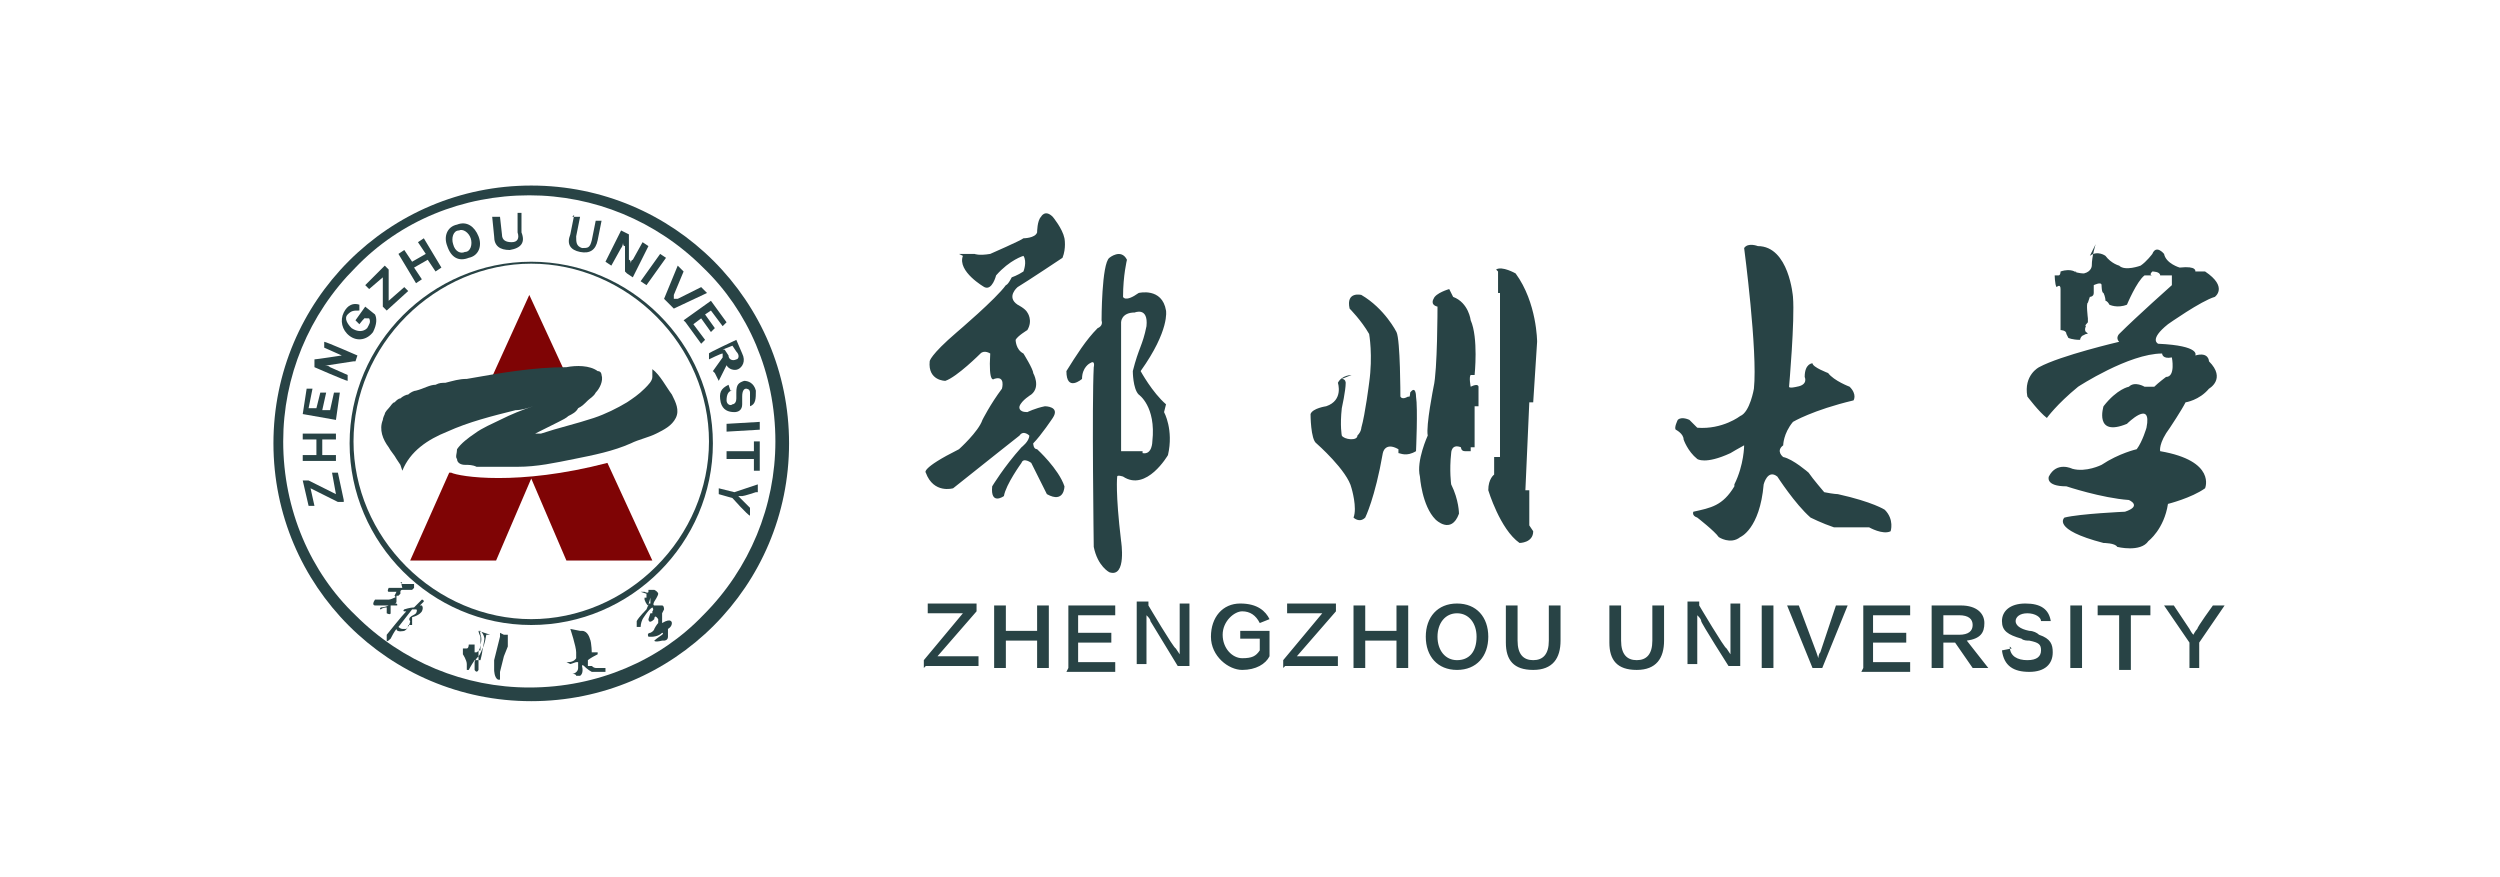 <?xml version="1.0" encoding="UTF-8"?>
<svg xmlns="http://www.w3.org/2000/svg" version="1.1" viewBox="0 0 128 44.9">
  <defs>
    <style>
      .cls-1 {
        fill: #7f0405;
      }

      .cls-1, .cls-2 {
        fill-rule: evenodd;
      }

      .cls-2 {
        fill: #284345;
      }
    </style>
  </defs>
  <!-- Generator: Adobe Illustrator 28.7.1, SVG Export Plug-In . SVG Version: 1.2.0 Build 142)  -->
  <g>
    <g id="_图层_1" data-name="图层_1">
      <g>
        <path class="cls-2" d="M49.1,13s.4,0,.8,0c0,0,.2.1.8,0,0,0,1.6-.7,1.7-.8,0,0,.6,0,.7-.3,0,0,0-.6.2-.8,0,0,.2-.4.6,0,0,0,.5.6.6,1.1,0,0,.1.5-.1,1,0,0-1.8,1.2-2.3,1.5,0,0-.6.5,0,.9,0,0,.4.2.5.4,0,0,.3.4,0,.9,0,0-.5.3-.6.5,0,0,0,.5.4.7,0,0,.5.8.5,1,0,0,.4.7-.1,1.1,0,0-.5.3-.6.6,0,0-.1.3.4.3,0,0,.4-.2.9-.3,0,0,.8,0,.4.6-.4.5,0,0,0,0,0,0-.6.9-1,1.3-.4.5,0,0,0,0,0,0,0,.3.2.3,0,0,1.1,1,1.4,1.9,0,0,0,.9-.9.4,0,0-.6-1.2-.8-1.6,0,0-.4-.3-.5,0,0,0-.8,1.1-.9,1.7,0,0-.7.5-.6-.5,0,0,.6-1,1.5-2,0,0,.4-.3.4-.6,0,0-.3-.3-.5,0,0,0-1.9,1.5-3.4,2.7,0,0-1,.3-1.4-.8,0,0-.3-.2,1.7-1.2,0,0,1-.9,1.2-1.5,0,0,.4-.8,1-1.6,0,0,.2-.7-.4-.5,0,0-.3.3-.2-1.3,0,0-.3-.2-.5,0,0,0-1.2,1.2-1.8,1.4,0,0-.9,0-.8-1,0,0,0-.3,1.4-1.5,0,0,2-1.7,2.5-2.4,0,0,.1,0,.3-.4,0,0,.3-.1.6-.3,0,0,.2-.5,0-.8-.1-.3,0,0,0,0,0,0-.7.2-1.4,1,0,0-.2.8-.6.6,0,0-1.4-.8-1.1-1.6ZM69.2,19.2s-.5,0-.7.4c0,0,.3.9-.6,1.2,0,0-.7.1-.8.4,0,0,0,1.3.3,1.5,0,0,1.6,1.4,1.8,2.3,0,0,.3,1,.1,1.5,0,0,.3.3.6,0,0,0,.5-1,.9-3.3,0,0,.1-.6.8-.2v.2c.1,0,.4.2.9-.1,0,0,.1-2.2,0-2.8,0,0,0-.6-.3-.2,0,0,0,.3-.1.2,0,0-.3.2-.4,0,0,0,0-2.9-.2-3.3,0,0-.6-1.2-1.8-1.9,0,0-.8-.2-.6.7,0,0,.6.6,1,1.3,0,0,.2,1.1,0,2.5,0,0-.2,1.6-.4,2.3,0,0,0,.2-.2.4h0c0,.3-.7.2-.8,0,0,0-.1-.5,0-1.4,0,0,.2-.9.2-1.3,0,0,0-.2-.2-.2h0ZM74.2,14.8s-.7.2-.8.5c0,0-.2.3.2.4,0,0,0,3.3-.2,4.1,0,0-.4,2-.3,2.5,0,0-.6,1.3-.4,2.1,0,0,.1,1.5.8,2.2,0,0,.8.8,1.2-.3,0,0,0-.7-.4-1.5,0,0-.1-.7,0-1.6,0,0,0-.5.5-.3,0,0,0,.2.2.2,0,0,.2,0,.3,0v-.2s.2,0,.2,0v-2.1s.2,0,.2,0c0,0,0-.8,0-1,0,0,0-.2-.4,0,0,0-.1-.5,0-.6,0,0,.1,0,.2,0,0,0,.2-1.9-.2-2.8,0,0-.1-.9-.9-1.2h0ZM76.7,13.9v1.1h.1v6.9c0,0,0,0,0,0v1.5c0,0-.3,0-.3,0v.9c0,0-.3.2-.3.8,0,0,.6,2,1.6,2.7,0,0,.7,0,.7-.6l-.2-.3v-1.8c0,0-.2,0-.2,0l.2-4.5h.2l.2-3.1s0-2-1.1-3.5c0,0-.7-.4-1-.2h0ZM89.3,12.7s.7,5.3.5,7.2c0,0-.2,1.2-.7,1.4,0,0-.9.7-2.2.6l-.4-.4s-.4-.2-.6,0c0,0-.2.4-.1.5,0,0,.4.2.4.5,0,0,.2.6.7,1,0,0,.4.3,1.7-.3,0,0,.5-.3.7-.4,0,0,0,1-.5,2,0,0,0,0,0,.1-.6,1-1.2,1.1-2.1,1.3,0,0-.1.2.2.3,0,0,.9.7,1.1,1,0,0,.6.4,1.1,0,0,0,1-.4,1.2-2.7,0,0,.2-.8.7-.4,0,0,.9,1.4,1.7,2.1,0,0,.6.3,1.2.5,0,0,1.6,0,1.8,0,0,0,.7.4,1.1.2,0,0,.2-.6-.3-1.1,0,0-.6-.4-2.4-.8,0,0-.2,0-.7-.1,0,0-.6-.7-.8-1,0,0-.8-.7-1.3-.8,0,0-.4-.3,0-.6,0,0,0-.6.5-1.2,0,0,1-.6,3.1-1.1,0,0,.2-.3-.2-.7,0,0-.8-.3-1.1-.7,0,0-.8-.3-.8-.5,0,0-.4,0-.4.7,0,0,.2.4-.4.5,0,0-.4.1-.4,0,0,0,.3-3.4.2-4.6,0,0-.2-2.6-1.8-2.6,0,0-.5-.2-.7.1h0ZM107.3,12.5s-.2.6-.2,1.1c0,0,0,.3-.4.4,0,0-.3,0-.5-.1h.1c0,.1-.2-.2-.8,0,0,0,0,.2-.1.2h-.2c0-.1,0,.5.1.6,0,0,.2-.2.2.1,0,0,0,1.6,0,2.1,0,0,.3,0,.3.2,0,0,0,0,.1.2,0,0,.2.1.6.1,0,0,0-.1.1-.2,0,0,0,0,.2-.1.2,0,0-.1,0-.1,0,0-.1-.1,0-.3,0,0-.1,0,.1-.2,0,0,0,.2,0-.2,0,0-.1-.8,0-.8,0,0,0,0,.1-.3,0,0,.2,0,.2-.2s0-.4,0-.4c0,0,.4-.2.4,0,0,0,0,.4.1.4,0,0,.1.2.1.4,0,0,.1,0,.2.2,0,0,.4.2.9,0,0,0,.5-1.2.9-1.5,0,0,.3,0,.4,0,0,0-.2,0,0-.2,0,0,.4,0,.4.2,0,0,.4,0,.6,0,0,0,0,.4,0,.5,0,0-1.8,1.6-2.7,2.5,0,0-.2.2,0,.4,0,0-3,.7-4.1,1.3,0,0-.8.4-.6,1.5,0,0,.6.8,1,1.1,0,0,.5-.7,1.6-1.6,0,0,2.6-1.7,4.3-1.7,0,0,0,.3.5.2,0,0,.2,1-.3,1,0,0-.4.3-.6.5,0,0-.2,0-.5,0,0,0-.5-.3-.8,0,0,0-.6.1-1.3,1,0,0-.5,1.6,1.2.9,0,0,1.3-1.3,1,.2,0,0-.2.7-.5,1.1,0,0-.9.2-1.8.8,0,0-.8.4-1.5.2,0,0-.8-.4-1.2.4,0,0-.2.5.9.5,0,0,1.8.6,3.2.7,0,0,.7.3-.2.6,0,0-2.3.1-3.1.3,0,0-.7.6,2,1.3,0,0,.6,0,.7.2,0,0,1.2.3,1.6-.3.4-.7,0,0,0,0,0,0,.8-.6,1-1.9,0,0,1.2-.3,1.9-.8,0,0,.6-1.4-2.3-1.9,0,0-.1-.4.5-1.2,0,0,.6-.9.8-1.3,0,0,.7-.1,1.2-.7,0,0,.9-.5,0-1.4,0,0,0-.5-.7-.3,0,0,.3-.5-1.9-.6,0,0-.5-.2.5-1,0,0,1.7-1.2,2.4-1.4,0,0,.7-.5-.5-1.3,0,0-.3,0-.5,0,0,0,.1-.3-.8-.2,0,0-.7-.2-.8-.7,0,0-.4-.5-.6,0,0,0-.3.4-.6.6,0,0-.8.3-1.1,0,0,0-.4-.1-.7-.5,0,0-.4-.3-.8,0h0ZM59.7,20.7c-.7-.6-1.3-1.7-1.3-1.7,1.5-2.1,1.3-3.1,1.3-3.1-.2-1.2-1.4-.9-1.4-.9-.7.5-.8.2-.8.2,0,0,0,1,0,0,0-1.1.2-1.9.2-1.9-.3-.6-.9-.1-.9-.1-.4.3-.4,3.2-.4,3.2.1.3-.2.4-.2.4-.6.6-1.1,1.4-1.6,2.2,0,1.1.8.4.8.4,0-.6.4-.8.4-.8.3-.2.2.2.2.2-.1,1.9,0,9.2,0,9.2.2,1,.8,1.3.8,1.3.9.3.6-1.6.6-1.6-.3-2.5-.2-3.3-.2-3.3,0-.1.3,0,.3,0,1.2.8,2.3-1.1,2.3-1.1.3-1.3-.2-2.2-.2-2.2h0ZM58.5,23.1s-.9,0-1.1,0c0,0,0-6.5,0-6.6,0,0,0-.5.7-.5,0,0,.7-.3.6.7h0c-.2,1-.4,1.1-.7,2.3,0,0,0,.9.3,1.2,0,0,.9.6.7,2.4,0,0,0,.7-.5.6ZM47.3,34.2v-.4l2-2.4h-1.8v-.5h2.5v.4l-2,2.3h2.1v.5h-2.7ZM53.1,34.2v-1.4h-1.6v1.4h-.6v-3.2h.6v1.3h1.6v-1.3h.6v3.2h-.6ZM54.7,34.2v-3.2h2.4v.5h-1.9v.9h1.7v.5h-1.7v1h1.9v.5h-2.5,0ZM58.8,31s1.3,2.2,1.4,2.2c0,0,.2.3.2.3h0c0-.2,0-.3,0-.5v-2.1h.5v3.2h-.6s-1.4-2.3-1.4-2.3c0-.1-.1-.2-.2-.3h0c0,0,0,.4,0,.5v2h-.5v-3.2h.6,0ZM65,33.6c-.2.4-.7.7-1.4.7s-1.6-.7-1.6-1.7.6-1.7,1.5-1.7,1.3.4,1.5.8l-.5.2c-.2-.4-.5-.6-.9-.6s-1,.5-1,1.2.5,1.2,1,1.2.7-.1.9-.4v-.6h-1v-.4h1.5v1.2h0ZM65.7,34.2v-.4l2-2.4h-1.8v-.5h2.5v.4l-2,2.3h2.1v.5h-2.7,0ZM71.5,34.2v-1.4h-1.6v1.4h-.6v-3.2h.6v1.3h1.6v-1.3h.6v3.2h-.6ZM76.2,32.6c0,1-.6,1.7-1.6,1.7s-1.6-.7-1.6-1.7.6-1.7,1.6-1.7,1.6.7,1.6,1.7ZM75.6,32.6c0-.7-.4-1.2-1-1.2s-1,.5-1,1.2.4,1.2,1,1.2,1-.4,1-1.2h0ZM77.1,31h.6v1.8c0,.7.3,1,.8,1s.8-.3.8-1v-1.8h.6v1.8c0,.9-.4,1.5-1.4,1.5s-1.4-.5-1.4-1.4v-1.8h0ZM82.4,31h.6v1.8c0,.7.3,1,.8,1s.8-.3.8-1v-1.8h.6v1.8c0,.9-.4,1.5-1.4,1.5s-1.4-.5-1.4-1.4v-1.8h0ZM87,31s1.3,2.2,1.4,2.2c0,0,.2.3.2.3h0c0-.2,0-.3,0-.5v-2.1h.5v3.2h-.6s-1.4-2.2-1.4-2.3c0-.1-.1-.2-.2-.3h0c0,0,0,.4,0,.5v2h-.5v-3.2h.6ZM90.2,34.2h.6v-3.2h-.6v3.2ZM93.4,34.2h-.6l-1.3-3.2h.6l.9,2.4c0,0,.1.3.1.3h0s0-.2.1-.3l.8-2.4h.6l-1.3,3.2h0ZM95.4,34.2v-3.2h2.4v.5h-1.9v.9h1.7v.5h-1.7v1h1.9v.5h-2.5ZM101,34.2l-.9-1.3h-.6v1.3h-.6v-3.2h1.5c.8,0,1.2.4,1.2.9s-.2.8-.9.9l1.1,1.4h-.7ZM99.5,32.5h.8c.5,0,.7-.2.7-.5s-.2-.5-.7-.5h-.8v1ZM102.9,33.1c0,.5.4.7.9.7s.7-.2.7-.5-.1-.4-.6-.5c-.1,0-.3,0-.4-.1-.7-.2-1-.4-1-.9s.4-.9,1.2-.9,1.2.3,1.3.9h-.5c0-.2-.3-.4-.7-.4s-.6.2-.6.4.2.4.7.5c.2,0,.4.1.5.2.6.2.7.5.7.9,0,.6-.4,1-1.2,1s-1.3-.3-1.4-1.1c0,0,.5-.1.5-.1ZM106,34.2h.6v-3.2h-.6v3.2ZM109.1,31.5v2.8h-.6v-2.8h-1.1v-.5h2.7v.5h-1.1ZM111.3,31s.8,1.2.8,1.2c0,0,.1.2.2.3h0c0,0,.1-.2.2-.3,0-.1.8-1.2.8-1.2h.6l-1.3,1.9v1.3h-.5v-1.3l-1.3-1.9h.6Z"/>
        <path class="cls-1" d="M23,24.2l-2,4.5h4.4l1.8-4.2,1.8,4.2h4.4l-2.3-5h0c-4.6,1.2-7.6.7-8,.5h0ZM28.2,19c.3,0,.5,0,.7,0l-1.8-3.9-2,4.4c1.2-.2,2.3-.3,3.1-.4h0Z"/>
        <path class="cls-2" d="M24.1,33s0,0-.1,0c0,0,0,.2-.1.2,0,0-.1,0-.2,0,0,0,0,.2,0,.3,0,0,.2.3.2.5,0,0,0,.2,0,.3,0,0,0,0,.1,0,0,0,.1-.2.3-.5,0,0,0,0,.2,0h0s0,0,.1,0c0,0,.1-.4.1-.5,0,0,0-.1,0,0,0,0,0,0,0,0,0,0,0,0,0,0,0,0,.1-.5.1-.6,0,0,0-.2-.2-.4,0,0-.1,0-.1,0,0,0,0,.1.1.3,0,0,0,.2,0,.4,0,0,0,.3-.2.4h0c0,0,0,0,0,0,0,0-.1,0-.1,0,0,0,0,0,0-.2,0,0,0-.1,0-.2,0,0,0,0,0,0ZM25.1,32.5s-.1,0-.2,0c0,0,0,0,0,0,0,0-.1.6-.2.7,0,0-.1.3-.2.4,0,0-.2.2-.2.3,0,0,0,.3,0,.4,0,0,.1.2.2,0,0,0,0-.1,0-.3,0,0,0-.1,0-.3,0,0,0,0,0,0,0,0,0,0,0,0,0,0,0,0,0,0h0s0,0,0,0v-.4c0,0,.1,0,.1,0,0,0,0-.1,0-.2,0,0,0,0,0,0,0,0,0,0,0-.1,0,0,0,0,0,0,0,0,.1-.3,0-.5,0,0,0-.2-.1-.2ZM25.6,32.4v.2s0,0,0,0l-.3,1.2h0s0,.3,0,.3h0s0,.1,0,.1c0,0,0,0,0,.1,0,0,0,.4.2.5,0,0,.1,0,.1,0h0c0,0,0-.4,0-.4h0s.2-.8.2-.8h0s.2-.5.2-.5c0,0,0-.3,0-.6,0,0-.1,0-.2,0h0ZM29.2,32.2s.3.9.3,1.2c0,0,0,.2,0,.3,0,0-.1.2-.4.2h0c0,0,0,0-.1,0,0,0,0,0,0,0,0,0,0,0,0,0,0,0,0,0,.2.1,0,0,0,0,.3-.1h.1c0,0,0,0,0,.3h0c0,.2-.2.3-.3.3,0,0,0,0,0,0,0,0,.2,0,.2.1,0,0,.1,0,.2,0,0,0,.2-.1.1-.5,0,0,0-.1.1,0,0,0,.2.2.4.3,0,0,.1,0,.2,0,0,0,.3,0,.3,0,0,0,.1,0,.2,0,0,0,0-.1,0-.2,0,0-.1,0-.4,0,0,0,0,0-.1,0,0,0-.1,0-.2-.1,0,0-.2,0-.2,0,0,0,0,0,0-.1,0,0,0,0,0-.2,0,0,.1-.1.5-.3,0,0,0,0,0-.1,0,0-.1,0-.2,0,0,0-.1,0-.1,0,0,0,0,0,0,.1,0,0,0,0,0,0,0,0,0,0,0,0,0,0,0-.6-.1-.8,0,0-.1-.4-.4-.4,0,0,0,0-.1,0h0ZM33.1,30.4s0,.1,0,.2c0,0,0,0,0,0,0,0,0,0,0,0h0s0,0-.1,0c0,0,0,0,0,0h0s0,.1,0,.1c0,0,0,0,0,0,0,0,.1.3.2.3,0,0,0,0,0,0,0,0,0,0,0,0,0,0,0,0,0,0,0,0,0,0,0,0,0,0,0,0,0,0,0,0,0,0,0,0,0,0,0,0,0,0,0,0,0,0,0,0,0,0,0,0,0,0,0,0,0-.1,0-.1,0,0,0,0,0,0,0,0,0,0,0,0,0,0,0,0,0,0,0,0,0,0,0,0,0,0,0,0,0,0,0,0,0,0,0,0,0,0,0,0,0,0,0,0,0,0,.1,0,0,0,0-.2,0-.3,0,0,0,0,0,0,0,0,0,0,0,0,0,0,0,0,0,0,0,0,0,0,0,0,0,0,0,0,0,0,0,0-.1.4-.2.6,0,0,0,0,0,0,0,0-.4.4-.5.6,0,0,0,.1,0,.3,0,0,.2,0,.2,0,0,0,0-.2.1-.4,0,0,.3-.5.5-.6,0,0,0,0,0,0,0,0,.1.1,0,.2,0,0,0,0,0,.1,0,0,0,0,0,0,0,0,0,0-.1,0,0,0,0,0-.1.3,0,0,0,.3.3,0,0,0,0-.3.2,0,0,0,0,.1,0,.2,0,0-.1.1-.2.3,0,0,0,.1-.2.2,0,0-.2,0-.1.2,0,0,0,0,.2,0,0,0,.3,0,.5-.2,0,0,.1,0,0,.1,0,0-.3.2-.4.3,0,0,0,.1.4,0,0,0,0,0,.1,0,0,0,.2,0,.2-.2s0,0,0,0c0,0,0-.2,0-.4,0,0,.2-.1.2-.3,0,0,0-.3-.5,0,0,0,0,0,0-.2,0,0,0-.2,0-.3,0,0,0,0,.1-.2,0,0,0-.2-.1-.2,0,0,0,0-.1,0,0,0,0,0-.3,0,0,0-.1,0,0-.2,0,0,.2-.3.2-.4,0,0,0-.1-.2-.2,0,0,0,0,0,0,0,0,0,0-.1,0,0,0-.1,0-.2,0,0,0,0,0,0,0,0,0,0,0,0,.1,0,0,0,.1-.2,0,0,0,0,0-.1,0,0,0,0,0-.1,0h0ZM20.5,29.8s0,0,.1.1c0,0,0,0,.1,0,0,0,.3,0,.3,0,0,0,0,0,.1,0,0,0,0,0,.1,0,0,0,0,0,0,0,0,0,0,.1,0,.2,0,0,0,0-.1.1,0,0-.4,0-.5,0,0,0-.1,0-.1.1,0,0,0,0,0,.1,0,0,0,0-.1.1,0,0-.1,0-.1,0,0,0,0,0,0,.1,0,0,0,.2,0,.2,0,0,0,.1-.1.1,0,0-.1,0-.1,0,0,0,0,0,0,0,0,0,0,0,.2,0,0,0,.1.1,0,.1-.1,0,0,0,0,0,0,0-.2,0-.3,0s0,0,0,0c0,0,0,0,0,0,0,0,0,.3,0,.4,0,0,0,.1-.2,0,0,0,0-.2,0-.3,0,0,0,0,0,0,0,0-.2,0-.3.1,0,0-.1,0,0-.1,0,0,.2,0,.4-.1,0,0,.1,0,.1,0,0,0,0,0,0,0,0,0-.4,0-.8,0,0,0-.2,0,0-.3,0,0,0,0,.4,0,0,0,.2,0,.3,0,0,0,.1,0,.3-.1,0,0,.1,0,0-.1,0,0,0,0,.1-.2,0,0,0,0,0,0,0,0-.3,0-.4,0,0,0-.1,0,0-.2,0,0,0,0,.4,0,0,0,.5,0,.6,0,0,0,0,0,0,0,0,0,0,0,.1,0,0,0,0,0,0,0,0,0,0,0,0,0,0,0-.1,0-.3,0,0,0-.1,0-.1,0,0,0-.1-.3,0-.3h0ZM20.6,32.2s-.1,0-.2-.1c0,0,.7-.9.7-.9,0,0,0,0,.2,0,0,0,.1,0,0,.2h0c-.1.1-.2.1-.3.2,0,0-.1.1,0,.2,0,0,0,.2-.2.4,0,0,0,0-.1,0h0ZM21.1,32c0-.2,0-.4,0-.4.4-.1.5-.3.5-.3.1-.2,0-.3,0-.3-.2,0-.1,0-.1,0,0,0-.1.1,0,0,.1-.1.2-.2.2-.2,0-.1-.1-.1-.1-.1,0,0-.4.4-.4.4,0,0,0,0,0,0-.2,0-.5.1-.5.1-.1.1,0,.1,0,.1,0,0,.1,0,.1,0,0,0,0,0,0,0-.2.2-1,1.2-1,1.2,0,.2,0,.3,0,.3,0,.1.2-.1.2-.1.2-.4.3-.5.3-.5,0,0,0,0,0,0,0,.2.4.1.4.1.2-.1.2-.3.2-.3h0ZM17.6,25.7h-.3c0,0-1.4-.7-1.4-.7l.2.9h-.3c0,0-.3-1.3-.3-1.3h.3c0,0,1.4.7,1.4.7l-.2-1.1h.3c0,0,.3,1.4.3,1.4h0ZM17.2,22.5h-.7s0,.8,0,.8h.7s0,.3,0,.3h-1.7s0-.3,0-.3h.7s0-.8,0-.8h-.7s0-.3,0-.3h1.7s0,.3,0,.3ZM17.2,21.5l-1.7-.3.2-1.3h.3c0,0-.2,1-.2,1h.4c0,0,.2-.8.2-.8h.3c0,0-.2.9-.2.9h.4c0,0,.2-.9.2-.9h.3c0,0-.2,1.4-.2,1.4h0ZM18.1,18.5l-1.3.2s-.2,0-.2,0h0c0,0,.2,0,.3.1l.9.4v.3c-.1,0-1.7-.7-1.7-.7v-.4c.1,0,1.4-.2,1.4-.2,0,0,.2,0,.2,0h0c0,0-.2,0-.2,0l-.9-.4v-.3c.1,0,1.7.7,1.7.7,0,0-.1.3-.1.3ZM19.2,16.1c.1.2.1.5-.1.9-.3.4-.8.5-1.2.2-.4-.3-.5-.8-.3-1.2.2-.4.5-.5.8-.4v.3c-.3,0-.4,0-.6.2-.2.2,0,.5.2.7.3.2.6.2.8,0,.1-.2.2-.3.1-.5h-.2c0-.1-.3.3-.3.3l-.2-.2.5-.7.5.4h0ZM19.8,15.9l-.2-.2v-1.5c0,0-.7.6-.7.6l-.2-.2,1-1,.2.2v1.6s.8-.7.8-.7l.2.2-1.1,1h0ZM22.3,13.9l-.4-.6-.7.4.4.6-.3.2-.9-1.5.3-.2.4.6.7-.4-.4-.6.3-.2.9,1.5s-.3.2-.3.2ZM24.1,12.2c-.1-.3-.4-.5-.6-.4-.3,0-.4.4-.3.7.1.4.4.5.6.4.3,0,.4-.4.3-.7ZM24.5,12.1c.2.5,0,1-.5,1.1-.5.2-.9,0-1.1-.6-.2-.5,0-1,.5-1.1.5-.2.9.1,1.1.6ZM25.2,11.1h.4s.1.9.1.9c0,.3.2.4.5.4.3,0,.4-.2.3-.5v-1c-.1,0,.2,0,.2,0v1c.2.5,0,.8-.6.9-.5,0-.8-.2-.8-.7,0,0-.1-1-.1-1ZM29.3,11.1h.4c0,0-.2,1-.2,1,0,.3,0,.5.3.6.3,0,.4,0,.5-.4l.2-1h.3c0,0-.2,1-.2,1-.1.5-.4.7-.9.6-.5-.1-.7-.4-.5-.9,0,0,.2-1,.2-1ZM32,13.9v-1.3c-.1,0-.1-.1-.1-.2h0c0,0,0,.2-.1.3l-.5.9-.3-.2.8-1.6.4.2v1.3c.1,0,.1.2.1.2h0s0-.2.1-.2l.5-.9.3.2-.8,1.6s-.3-.2-.3-.2ZM33.1,14.6l-.3-.2,1-1.4.3.2s-1,1.4-1,1.4ZM34.3,15.6l-.3-.3.7-1.7.3.3-.5,1.2c0,0,0,.1,0,.2h0s.1,0,.2,0l1.2-.6.3.3-1.7.8h0ZM35,16.4l1.4-1,.8,1.1-.2.2-.6-.8-.3.2.5.7-.2.2-.5-.7-.4.3.6.8-.2.2s-.8-1.1-.8-1.1ZM37.1,17.9l.2.3c0,.2.2.3.4.2.1,0,.2-.2,0-.4l-.2-.3s-.5.2-.5.2ZM36.5,19l.5-.7v-.2c-.1,0-.7.3-.7.3v-.3c-.1,0,1.4-.7,1.4-.7l.3.7c.2.4,0,.7-.2.8-.2.1-.5,0-.6-.2l-.4.8-.2-.4ZM37.5,20c-.2,0-.3.2-.3.5,0,.2.2.3.3.2,0,0,.2,0,.2-.3,0,0,0-.2,0-.3,0-.4.1-.5.4-.6.2,0,.5.1.6.5,0,.4,0,.7-.3.8v-.3c0,0,0-.2,0-.4,0-.2-.2-.2-.2-.2-.1,0-.2.1-.2.4s0,.3,0,.4c0,.3-.2.4-.4.4-.3,0-.6-.1-.7-.5-.1-.5,0-.7.4-.9,0,0,.1.3.1.3ZM37.2,22.1v-.4s1.7-.1,1.7-.1v.4s-1.7.1-1.7.1ZM38.6,23.5h-1.4c0,0,0-.4,0-.4h1.4c0,0,0-.5,0-.5h.3s0,1.5,0,1.5h-.3s0-.6,0-.6h0ZM38.7,25.2s-.6.2-.7.2-.1,0-.2,0h0s0,0,.1.1l.5.5v.4c-.1,0-.9-.9-.9-.9l-.7-.2v-.3c0,0,.8.2.8.2l1.2-.4v.4Z"/>
        <path class="cls-2" d="M20.8,16.2c-1.7,1.7-2.7,4-2.7,6.4,0,2.4,1,4.7,2.7,6.4,1.7,1.7,4,2.7,6.4,2.7,2.4,0,4.7-1,6.4-2.7,1.7-1.7,2.7-4,2.7-6.4,0-2.4-1-4.7-2.7-6.4-1.7-1.7-4-2.7-6.4-2.7-2.4,0-4.7,1-6.4,2.7ZM17.9,22.7c0-5.1,4.2-9.3,9.3-9.3s9.3,4.2,9.3,9.3h0c0,5.1-4.2,9.3-9.3,9.3-5.1,0-9.3-4.2-9.3-9.3Z"/>
        <path class="cls-2" d="M18.2,13.7c-2.4,2.4-3.7,5.6-3.7,8.9,0,3.5,1.4,6.7,3.7,8.9,2.4,2.4,5.6,3.7,8.9,3.7,3.5,0,6.7-1.4,8.9-3.7,2.4-2.4,3.7-5.6,3.7-8.9,0-3.5-1.4-6.7-3.7-8.9-2.4-2.4-5.6-3.7-8.9-3.7-3.4,0-6.6,1.3-8.9,3.7ZM14,22.7c0-7.3,5.9-13.2,13.2-13.2,7.3,0,13.2,5.9,13.2,13.2s-5.9,13.2-13.2,13.2-13.2-5.9-13.2-13.2h0Z"/>
        <path class="cls-2" d="M20.6,24.1c.4-1,1.3-1.6,2.3-2,1.1-.5,2.3-.8,3.5-1.1.3,0,.6-.1.9-.2-.6.2-1.1.4-1.7.7-.4.2-.9.4-1.3.7-.3.2-.7.5-.9.8,0,.2-.1.4,0,.5,0,.2.2.3.4.3.2,0,.4,0,.6.1.3,0,.6,0,1,0,.4,0,.7,0,1.1,0,1,0,1.9-.2,2.9-.4,1-.2,2-.4,2.9-.8.4-.2.9-.3,1.3-.5.4-.2.8-.4,1-.8.2-.4,0-.8-.2-1.2-.3-.4-.6-1-1-1.3,0,.1,0,.3,0,.4,0,.2-.2.4-.4.6-.3.3-.6.5-.9.7-.5.3-1.1.6-1.7.8-.9.3-1.8.5-2.7.8-.1,0-.2,0-.4,0,0,0,0,0,.1,0,.4-.2.8-.4,1.2-.6.2-.1.4-.2.5-.3.2-.1.4-.2.5-.4.2-.1.3-.2.5-.4.1-.1.3-.2.4-.4.2-.2.4-.6.3-.9,0,0,0-.2-.2-.2-.4-.3-1.1-.3-1.6-.2-1.7,0-3.4.3-5.1.6-.4,0-.7.1-1.1.2-.2,0-.3,0-.5.1-.3,0-.6.2-1,.3-.1,0-.3.1-.4.2-.1,0-.3.1-.4.2-.1,0-.2.1-.3.2-.1,0-.2.2-.3.3,0,0-.2.2-.2.3,0,0-.1.2-.1.3-.2.5,0,1,.3,1.4.1.2.3.4.4.6,0,0,.2.3.2.3Z"/>
      </g>
    </g>
  </g>
</svg>